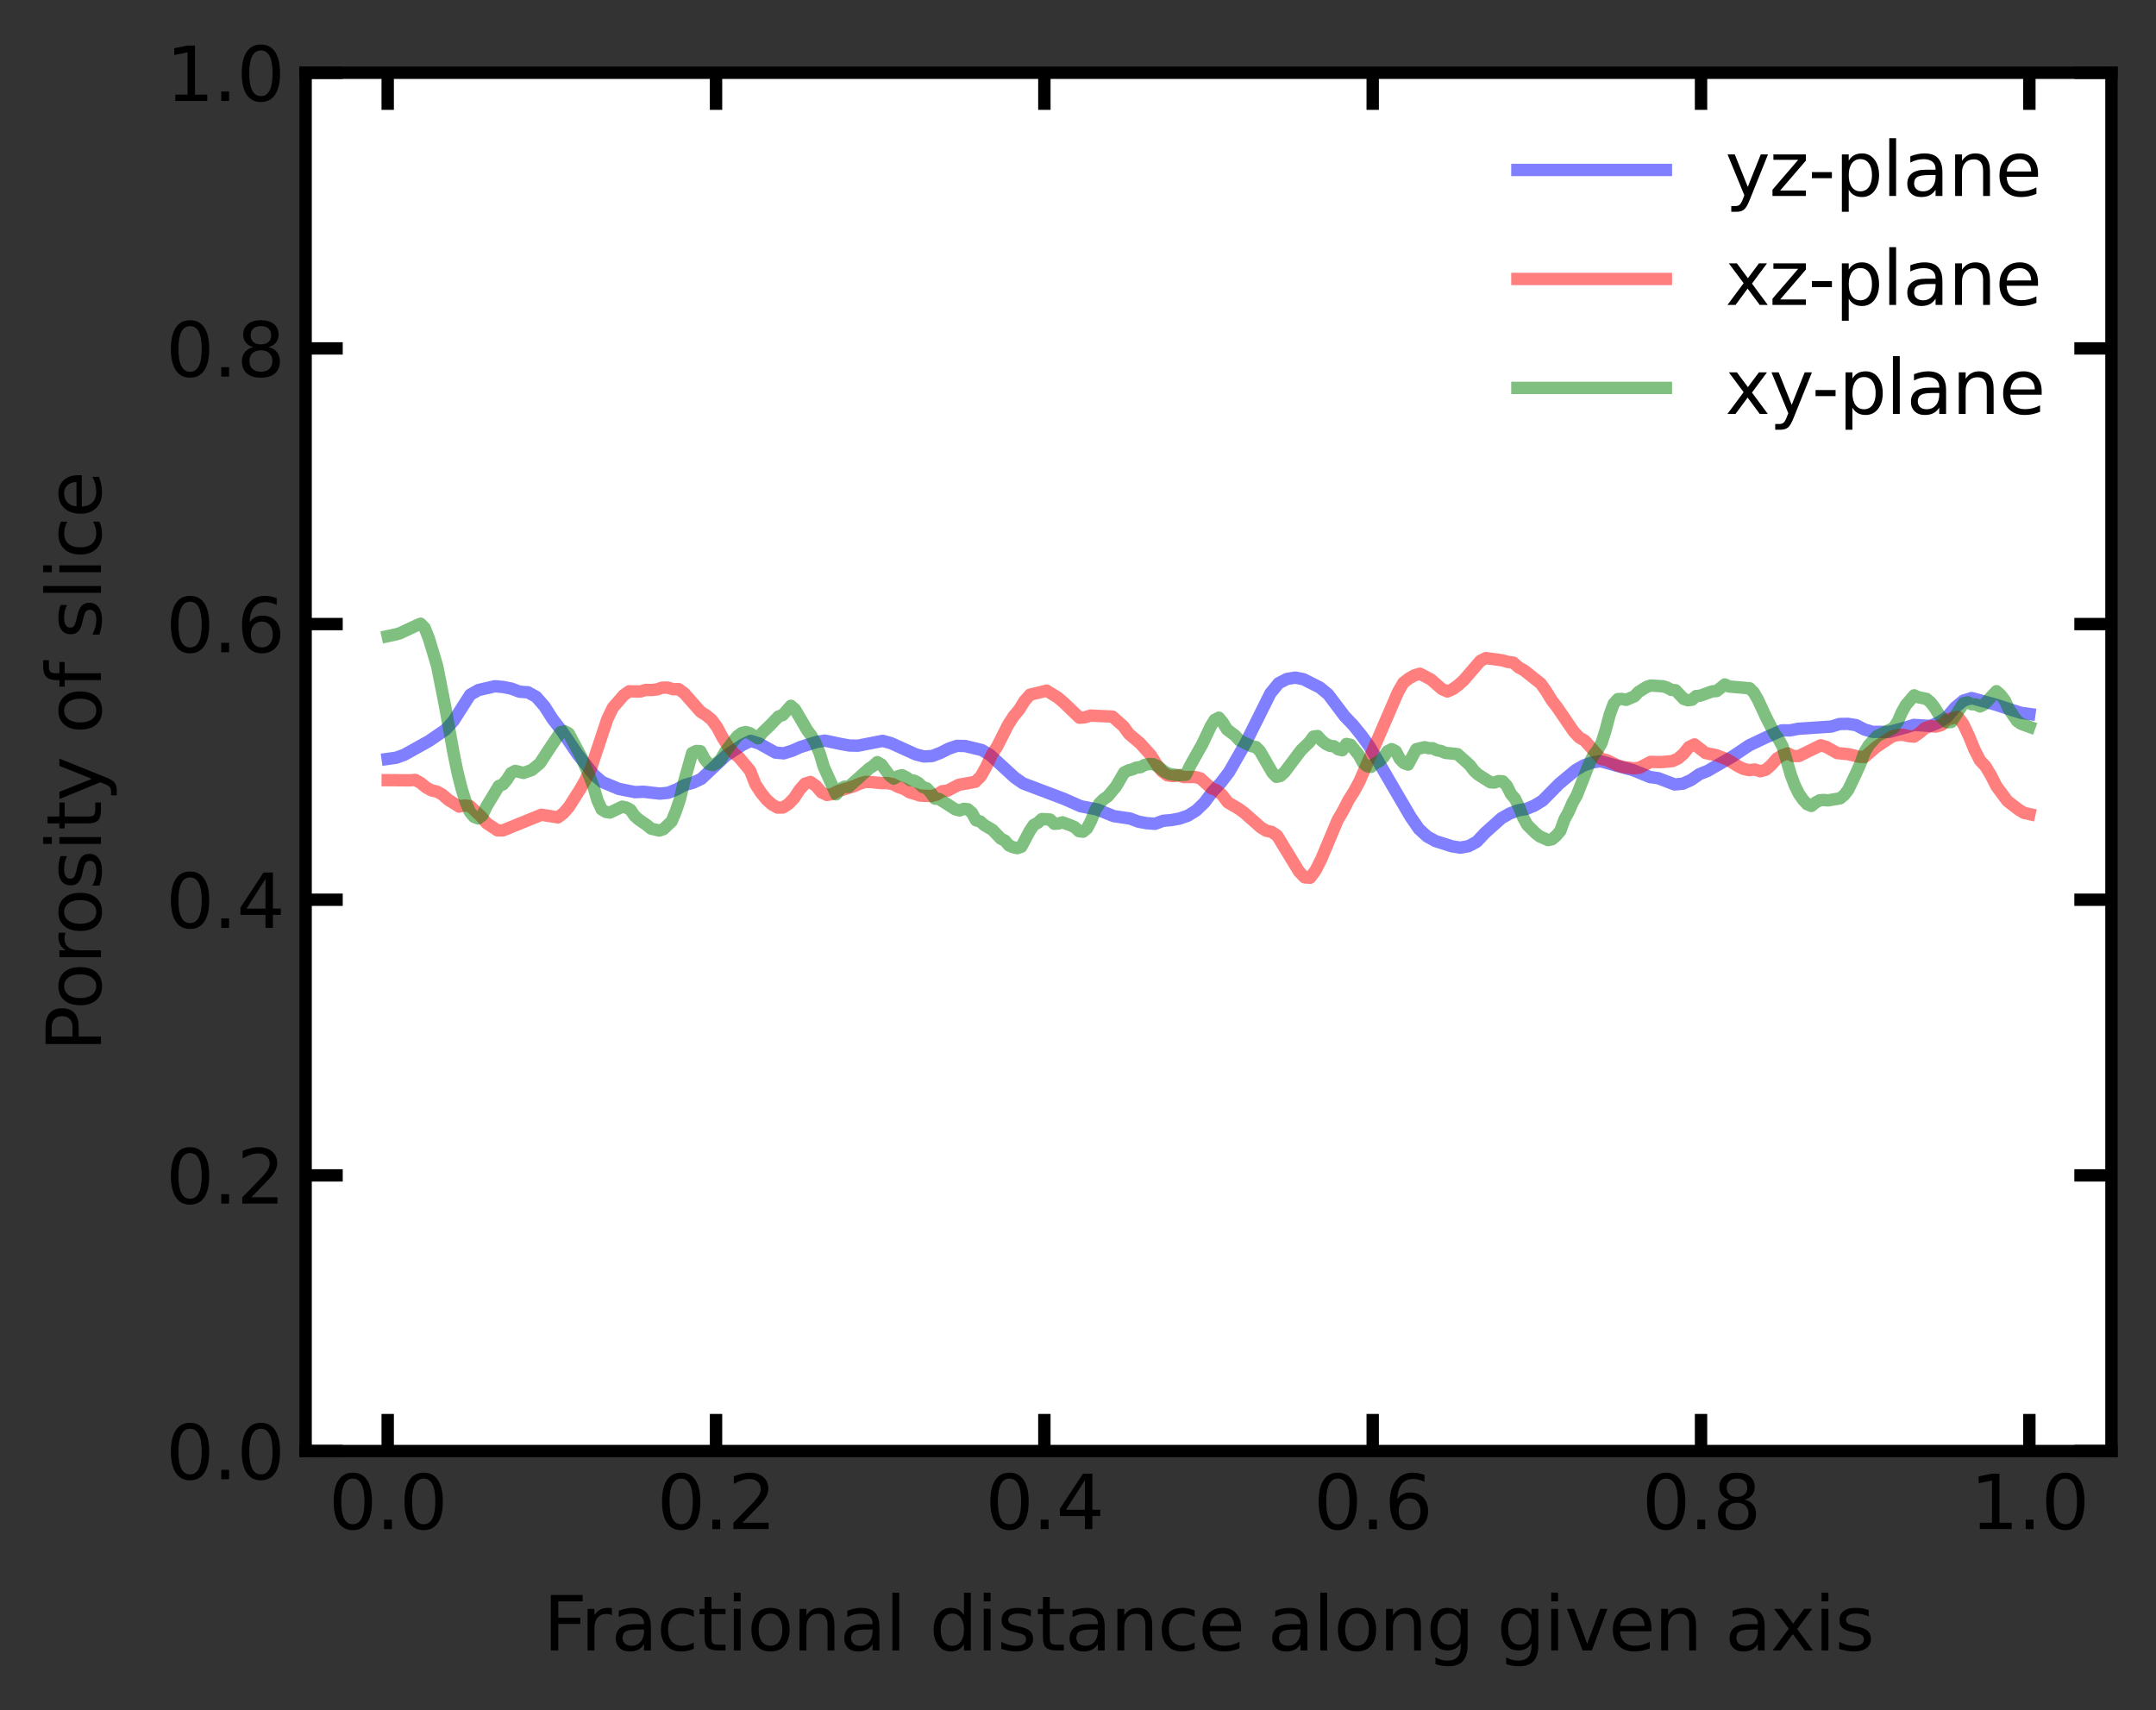 <?xml version="1.0" encoding="utf-8" standalone="no"?>
<!DOCTYPE svg PUBLIC "-//W3C//DTD SVG 1.1//EN"
  "http://www.w3.org/Graphics/SVG/1.1/DTD/svg11.dtd">
<svg xmlns:xlink="http://www.w3.org/1999/xlink" width="348.48pt" height="276.48pt" viewBox="0 0 348.48 276.48" xmlns="http://www.w3.org/2000/svg" version="1.1">
 <rect x="0" y="0" width="348.48" height="276.48" fill="#333333" stroke="none"/>
 <defs>
  <style type="text/css">*{stroke-linejoin: round; stroke-linecap: butt}</style>
 </defs>
 <g id="figure_1">
  <g id="patch_1">
   <path d="M 0 276.48 
L 348.48 276.48 
L 348.48 0 
L 0 0 
L 0 276.48 
z
" style="fill: none"/>
  </g>
  <g id="axes_1">
   <g id="patch_2">
    <path d="M 49.398 234.553 
L 341.28 234.553 
L 341.28 11.759 
L 49.398 11.759 
z
" style="fill: #ffffff"/>
   </g>
   <g id="matplotlib.axis_1">
    <g id="xtick_1">
     <g id="line2d_1">
      <defs>
       <path id="mf5b9805f0b" d="M 0 0 
L 0 -6 
" style="stroke: #000000; stroke-width: 2"/>
      </defs>
      <g>
       <use xlink:href="#mf5b9805f0b" x="62.665" y="234.553" style="fill: #ffffff; stroke: #000000; stroke-width: 2"/>
      </g>
     </g>
     <g id="line2d_2">
      <defs>
       <path id="mc2e2331749" d="M 0 0 
L 0 6 
" style="stroke: #000000; stroke-width: 2"/>
      </defs>
      <g>
       <use xlink:href="#mc2e2331749" x="62.665" y="11.759" style="fill: #ffffff; stroke: #000000; stroke-width: 2"/>
      </g>
     </g>
     <g id="text_1">
      <!-- 0.0 -->
      <g transform="translate(53.123 247.171)scale(0.12 -0.12)">
       <defs>
        <path id="DejaVuSans-30" d="M 2034 4250 
Q 1547 4250 1301 3770 
Q 1056 3291 1056 2328 
Q 1056 1369 1301 889 
Q 1547 409 2034 409 
Q 2525 409 2770 889 
Q 3016 1369 3016 2328 
Q 3016 3291 2770 3770 
Q 2525 4250 2034 4250 
z
M 2034 4750 
Q 2819 4750 3233 4129 
Q 3647 3509 3647 2328 
Q 3647 1150 3233 529 
Q 2819 -91 2034 -91 
Q 1250 -91 836 529 
Q 422 1150 422 2328 
Q 422 3509 836 4129 
Q 1250 4750 2034 4750 
z
" transform="scale(0.016)"/>
        <path id="DejaVuSans-2e" d="M 684 794 
L 1344 794 
L 1344 0 
L 684 0 
L 684 794 
z
" transform="scale(0.016)"/>
       </defs>
       <use xlink:href="#DejaVuSans-30"/>
       <use xlink:href="#DejaVuSans-2e" x="63.623"/>
       <use xlink:href="#DejaVuSans-30" x="95.41"/>
      </g>
     </g>
    </g>
    <g id="xtick_2">
     <g id="line2d_3">
      <g>
       <use xlink:href="#mf5b9805f0b" x="115.734" y="234.553" style="fill: #ffffff; stroke: #000000; stroke-width: 2"/>
      </g>
     </g>
     <g id="line2d_4">
      <g>
       <use xlink:href="#mc2e2331749" x="115.734" y="11.759" style="fill: #ffffff; stroke: #000000; stroke-width: 2"/>
      </g>
     </g>
     <g id="text_2">
      <!-- 0.2 -->
      <g transform="translate(106.193 247.171)scale(0.12 -0.12)">
       <defs>
        <path id="DejaVuSans-32" d="M 1228 531 
L 3431 531 
L 3431 0 
L 469 0 
L 469 531 
Q 828 903 1448 1529 
Q 2069 2156 2228 2338 
Q 2531 2678 2651 2914 
Q 2772 3150 2772 3378 
Q 2772 3750 2511 3984 
Q 2250 4219 1831 4219 
Q 1534 4219 1204 4116 
Q 875 4013 500 3803 
L 500 4441 
Q 881 4594 1212 4672 
Q 1544 4750 1819 4750 
Q 2544 4750 2975 4387 
Q 3406 4025 3406 3419 
Q 3406 3131 3298 2873 
Q 3191 2616 2906 2266 
Q 2828 2175 2409 1742 
Q 1991 1309 1228 531 
z
" transform="scale(0.016)"/>
       </defs>
       <use xlink:href="#DejaVuSans-30"/>
       <use xlink:href="#DejaVuSans-2e" x="63.623"/>
       <use xlink:href="#DejaVuSans-32" x="95.41"/>
      </g>
     </g>
    </g>
    <g id="xtick_3">
     <g id="line2d_5">
      <g>
       <use xlink:href="#mf5b9805f0b" x="168.804" y="234.553" style="fill: #ffffff; stroke: #000000; stroke-width: 2"/>
      </g>
     </g>
     <g id="line2d_6">
      <g>
       <use xlink:href="#mc2e2331749" x="168.804" y="11.759" style="fill: #ffffff; stroke: #000000; stroke-width: 2"/>
      </g>
     </g>
     <g id="text_3">
      <!-- 0.4 -->
      <g transform="translate(159.262 247.171)scale(0.12 -0.12)">
       <defs>
        <path id="DejaVuSans-34" d="M 2419 4116 
L 825 1625 
L 2419 1625 
L 2419 4116 
z
M 2253 4666 
L 3047 4666 
L 3047 1625 
L 3713 1625 
L 3713 1100 
L 3047 1100 
L 3047 0 
L 2419 0 
L 2419 1100 
L 313 1100 
L 313 1709 
L 2253 4666 
z
" transform="scale(0.016)"/>
       </defs>
       <use xlink:href="#DejaVuSans-30"/>
       <use xlink:href="#DejaVuSans-2e" x="63.623"/>
       <use xlink:href="#DejaVuSans-34" x="95.41"/>
      </g>
     </g>
    </g>
    <g id="xtick_4">
     <g id="line2d_7">
      <g>
       <use xlink:href="#mf5b9805f0b" x="221.874" y="234.553" style="fill: #ffffff; stroke: #000000; stroke-width: 2"/>
      </g>
     </g>
     <g id="line2d_8">
      <g>
       <use xlink:href="#mc2e2331749" x="221.874" y="11.759" style="fill: #ffffff; stroke: #000000; stroke-width: 2"/>
      </g>
     </g>
     <g id="text_4">
      <!-- 0.6 -->
      <g transform="translate(212.332 247.171)scale(0.12 -0.12)">
       <defs>
        <path id="DejaVuSans-36" d="M 2113 2584 
Q 1688 2584 1439 2293 
Q 1191 2003 1191 1497 
Q 1191 994 1439 701 
Q 1688 409 2113 409 
Q 2538 409 2786 701 
Q 3034 994 3034 1497 
Q 3034 2003 2786 2293 
Q 2538 2584 2113 2584 
z
M 3366 4563 
L 3366 3988 
Q 3128 4100 2886 4159 
Q 2644 4219 2406 4219 
Q 1781 4219 1451 3797 
Q 1122 3375 1075 2522 
Q 1259 2794 1537 2939 
Q 1816 3084 2150 3084 
Q 2853 3084 3261 2657 
Q 3669 2231 3669 1497 
Q 3669 778 3244 343 
Q 2819 -91 2113 -91 
Q 1303 -91 875 529 
Q 447 1150 447 2328 
Q 447 3434 972 4092 
Q 1497 4750 2381 4750 
Q 2619 4750 2861 4703 
Q 3103 4656 3366 4563 
z
" transform="scale(0.016)"/>
       </defs>
       <use xlink:href="#DejaVuSans-30"/>
       <use xlink:href="#DejaVuSans-2e" x="63.623"/>
       <use xlink:href="#DejaVuSans-36" x="95.41"/>
      </g>
     </g>
    </g>
    <g id="xtick_5">
     <g id="line2d_9">
      <g>
       <use xlink:href="#mf5b9805f0b" x="274.943" y="234.553" style="fill: #ffffff; stroke: #000000; stroke-width: 2"/>
      </g>
     </g>
     <g id="line2d_10">
      <g>
       <use xlink:href="#mc2e2331749" x="274.943" y="11.759" style="fill: #ffffff; stroke: #000000; stroke-width: 2"/>
      </g>
     </g>
     <g id="text_5">
      <!-- 0.8 -->
      <g transform="translate(265.401 247.171)scale(0.12 -0.12)">
       <defs>
        <path id="DejaVuSans-38" d="M 2034 2216 
Q 1584 2216 1326 1975 
Q 1069 1734 1069 1313 
Q 1069 891 1326 650 
Q 1584 409 2034 409 
Q 2484 409 2743 651 
Q 3003 894 3003 1313 
Q 3003 1734 2745 1975 
Q 2488 2216 2034 2216 
z
M 1403 2484 
Q 997 2584 770 2862 
Q 544 3141 544 3541 
Q 544 4100 942 4425 
Q 1341 4750 2034 4750 
Q 2731 4750 3128 4425 
Q 3525 4100 3525 3541 
Q 3525 3141 3298 2862 
Q 3072 2584 2669 2484 
Q 3125 2378 3379 2068 
Q 3634 1759 3634 1313 
Q 3634 634 3220 271 
Q 2806 -91 2034 -91 
Q 1263 -91 848 271 
Q 434 634 434 1313 
Q 434 1759 690 2068 
Q 947 2378 1403 2484 
z
M 1172 3481 
Q 1172 3119 1398 2916 
Q 1625 2713 2034 2713 
Q 2441 2713 2670 2916 
Q 2900 3119 2900 3481 
Q 2900 3844 2670 4047 
Q 2441 4250 2034 4250 
Q 1625 4250 1398 4047 
Q 1172 3844 1172 3481 
z
" transform="scale(0.016)"/>
       </defs>
       <use xlink:href="#DejaVuSans-30"/>
       <use xlink:href="#DejaVuSans-2e" x="63.623"/>
       <use xlink:href="#DejaVuSans-38" x="95.41"/>
      </g>
     </g>
    </g>
    <g id="xtick_6">
     <g id="line2d_11">
      <g>
       <use xlink:href="#mf5b9805f0b" x="328.013" y="234.553" style="fill: #ffffff; stroke: #000000; stroke-width: 2"/>
      </g>
     </g>
     <g id="line2d_12">
      <g>
       <use xlink:href="#mc2e2331749" x="328.013" y="11.759" style="fill: #ffffff; stroke: #000000; stroke-width: 2"/>
      </g>
     </g>
     <g id="text_6">
      <!-- 1.0 -->
      <g transform="translate(318.471 247.171)scale(0.12 -0.12)">
       <defs>
        <path id="DejaVuSans-31" d="M 794 531 
L 1825 531 
L 1825 4091 
L 703 3866 
L 703 4441 
L 1819 4666 
L 2450 4666 
L 2450 531 
L 3481 531 
L 3481 0 
L 794 0 
L 794 531 
z
" transform="scale(0.016)"/>
       </defs>
       <use xlink:href="#DejaVuSans-31"/>
       <use xlink:href="#DejaVuSans-2e" x="63.623"/>
       <use xlink:href="#DejaVuSans-30" x="95.41"/>
      </g>
     </g>
    </g>
    <g id="text_7">
     <!-- Fractional distance along given axis -->
     <g transform="translate(87.823 266.784)scale(0.12 -0.12)">
      <defs>
       <path id="DejaVuSans-46" d="M 628 4666 
L 3309 4666 
L 3309 4134 
L 1259 4134 
L 1259 2759 
L 3109 2759 
L 3109 2228 
L 1259 2228 
L 1259 0 
L 628 0 
L 628 4666 
z
" transform="scale(0.016)"/>
       <path id="DejaVuSans-72" d="M 2631 2963 
Q 2534 3019 2420 3045 
Q 2306 3072 2169 3072 
Q 1681 3072 1420 2755 
Q 1159 2438 1159 1844 
L 1159 0 
L 581 0 
L 581 3500 
L 1159 3500 
L 1159 2956 
Q 1341 3275 1631 3429 
Q 1922 3584 2338 3584 
Q 2397 3584 2469 3576 
Q 2541 3569 2628 3553 
L 2631 2963 
z
" transform="scale(0.016)"/>
       <path id="DejaVuSans-61" d="M 2194 1759 
Q 1497 1759 1228 1600 
Q 959 1441 959 1056 
Q 959 750 1161 570 
Q 1363 391 1709 391 
Q 2188 391 2477 730 
Q 2766 1069 2766 1631 
L 2766 1759 
L 2194 1759 
z
M 3341 1997 
L 3341 0 
L 2766 0 
L 2766 531 
Q 2569 213 2275 61 
Q 1981 -91 1556 -91 
Q 1019 -91 701 211 
Q 384 513 384 1019 
Q 384 1609 779 1909 
Q 1175 2209 1959 2209 
L 2766 2209 
L 2766 2266 
Q 2766 2663 2505 2880 
Q 2244 3097 1772 3097 
Q 1472 3097 1187 3025 
Q 903 2953 641 2809 
L 641 3341 
Q 956 3463 1253 3523 
Q 1550 3584 1831 3584 
Q 2591 3584 2966 3190 
Q 3341 2797 3341 1997 
z
" transform="scale(0.016)"/>
       <path id="DejaVuSans-63" d="M 3122 3366 
L 3122 2828 
Q 2878 2963 2633 3030 
Q 2388 3097 2138 3097 
Q 1578 3097 1268 2742 
Q 959 2388 959 1747 
Q 959 1106 1268 751 
Q 1578 397 2138 397 
Q 2388 397 2633 464 
Q 2878 531 3122 666 
L 3122 134 
Q 2881 22 2623 -34 
Q 2366 -91 2075 -91 
Q 1284 -91 818 406 
Q 353 903 353 1747 
Q 353 2603 823 3093 
Q 1294 3584 2113 3584 
Q 2378 3584 2631 3529 
Q 2884 3475 3122 3366 
z
" transform="scale(0.016)"/>
       <path id="DejaVuSans-74" d="M 1172 4494 
L 1172 3500 
L 2356 3500 
L 2356 3053 
L 1172 3053 
L 1172 1153 
Q 1172 725 1289 603 
Q 1406 481 1766 481 
L 2356 481 
L 2356 0 
L 1766 0 
Q 1100 0 847 248 
Q 594 497 594 1153 
L 594 3053 
L 172 3053 
L 172 3500 
L 594 3500 
L 594 4494 
L 1172 4494 
z
" transform="scale(0.016)"/>
       <path id="DejaVuSans-69" d="M 603 3500 
L 1178 3500 
L 1178 0 
L 603 0 
L 603 3500 
z
M 603 4863 
L 1178 4863 
L 1178 4134 
L 603 4134 
L 603 4863 
z
" transform="scale(0.016)"/>
       <path id="DejaVuSans-6f" d="M 1959 3097 
Q 1497 3097 1228 2736 
Q 959 2375 959 1747 
Q 959 1119 1226 758 
Q 1494 397 1959 397 
Q 2419 397 2687 759 
Q 2956 1122 2956 1747 
Q 2956 2369 2687 2733 
Q 2419 3097 1959 3097 
z
M 1959 3584 
Q 2709 3584 3137 3096 
Q 3566 2609 3566 1747 
Q 3566 888 3137 398 
Q 2709 -91 1959 -91 
Q 1206 -91 779 398 
Q 353 888 353 1747 
Q 353 2609 779 3096 
Q 1206 3584 1959 3584 
z
" transform="scale(0.016)"/>
       <path id="DejaVuSans-6e" d="M 3513 2113 
L 3513 0 
L 2938 0 
L 2938 2094 
Q 2938 2591 2744 2837 
Q 2550 3084 2163 3084 
Q 1697 3084 1428 2787 
Q 1159 2491 1159 1978 
L 1159 0 
L 581 0 
L 581 3500 
L 1159 3500 
L 1159 2956 
Q 1366 3272 1645 3428 
Q 1925 3584 2291 3584 
Q 2894 3584 3203 3211 
Q 3513 2838 3513 2113 
z
" transform="scale(0.016)"/>
       <path id="DejaVuSans-6c" d="M 603 4863 
L 1178 4863 
L 1178 0 
L 603 0 
L 603 4863 
z
" transform="scale(0.016)"/>
       <path id="DejaVuSans-20" transform="scale(0.016)"/>
       <path id="DejaVuSans-64" d="M 2906 2969 
L 2906 4863 
L 3481 4863 
L 3481 0 
L 2906 0 
L 2906 525 
Q 2725 213 2448 61 
Q 2172 -91 1784 -91 
Q 1150 -91 751 415 
Q 353 922 353 1747 
Q 353 2572 751 3078 
Q 1150 3584 1784 3584 
Q 2172 3584 2448 3432 
Q 2725 3281 2906 2969 
z
M 947 1747 
Q 947 1113 1208 752 
Q 1469 391 1925 391 
Q 2381 391 2643 752 
Q 2906 1113 2906 1747 
Q 2906 2381 2643 2742 
Q 2381 3103 1925 3103 
Q 1469 3103 1208 2742 
Q 947 2381 947 1747 
z
" transform="scale(0.016)"/>
       <path id="DejaVuSans-73" d="M 2834 3397 
L 2834 2853 
Q 2591 2978 2328 3040 
Q 2066 3103 1784 3103 
Q 1356 3103 1142 2972 
Q 928 2841 928 2578 
Q 928 2378 1081 2264 
Q 1234 2150 1697 2047 
L 1894 2003 
Q 2506 1872 2764 1633 
Q 3022 1394 3022 966 
Q 3022 478 2636 193 
Q 2250 -91 1575 -91 
Q 1294 -91 989 -36 
Q 684 19 347 128 
L 347 722 
Q 666 556 975 473 
Q 1284 391 1588 391 
Q 1994 391 2212 530 
Q 2431 669 2431 922 
Q 2431 1156 2273 1281 
Q 2116 1406 1581 1522 
L 1381 1569 
Q 847 1681 609 1914 
Q 372 2147 372 2553 
Q 372 3047 722 3315 
Q 1072 3584 1716 3584 
Q 2034 3584 2315 3537 
Q 2597 3491 2834 3397 
z
" transform="scale(0.016)"/>
       <path id="DejaVuSans-65" d="M 3597 1894 
L 3597 1613 
L 953 1613 
Q 991 1019 1311 708 
Q 1631 397 2203 397 
Q 2534 397 2845 478 
Q 3156 559 3463 722 
L 3463 178 
Q 3153 47 2828 -22 
Q 2503 -91 2169 -91 
Q 1331 -91 842 396 
Q 353 884 353 1716 
Q 353 2575 817 3079 
Q 1281 3584 2069 3584 
Q 2775 3584 3186 3129 
Q 3597 2675 3597 1894 
z
M 3022 2063 
Q 3016 2534 2758 2815 
Q 2500 3097 2075 3097 
Q 1594 3097 1305 2825 
Q 1016 2553 972 2059 
L 3022 2063 
z
" transform="scale(0.016)"/>
       <path id="DejaVuSans-67" d="M 2906 1791 
Q 2906 2416 2648 2759 
Q 2391 3103 1925 3103 
Q 1463 3103 1205 2759 
Q 947 2416 947 1791 
Q 947 1169 1205 825 
Q 1463 481 1925 481 
Q 2391 481 2648 825 
Q 2906 1169 2906 1791 
z
M 3481 434 
Q 3481 -459 3084 -895 
Q 2688 -1331 1869 -1331 
Q 1566 -1331 1297 -1286 
Q 1028 -1241 775 -1147 
L 775 -588 
Q 1028 -725 1275 -790 
Q 1522 -856 1778 -856 
Q 2344 -856 2625 -561 
Q 2906 -266 2906 331 
L 2906 616 
Q 2728 306 2450 153 
Q 2172 0 1784 0 
Q 1141 0 747 490 
Q 353 981 353 1791 
Q 353 2603 747 3093 
Q 1141 3584 1784 3584 
Q 2172 3584 2450 3431 
Q 2728 3278 2906 2969 
L 2906 3500 
L 3481 3500 
L 3481 434 
z
" transform="scale(0.016)"/>
       <path id="DejaVuSans-76" d="M 191 3500 
L 800 3500 
L 1894 563 
L 2988 3500 
L 3597 3500 
L 2284 0 
L 1503 0 
L 191 3500 
z
" transform="scale(0.016)"/>
       <path id="DejaVuSans-78" d="M 3513 3500 
L 2247 1797 
L 3578 0 
L 2900 0 
L 1881 1375 
L 863 0 
L 184 0 
L 1544 1831 
L 300 3500 
L 978 3500 
L 1906 2253 
L 2834 3500 
L 3513 3500 
z
" transform="scale(0.016)"/>
      </defs>
      <use xlink:href="#DejaVuSans-46"/>
      <use xlink:href="#DejaVuSans-72" x="50.27"/>
      <use xlink:href="#DejaVuSans-61" x="91.383"/>
      <use xlink:href="#DejaVuSans-63" x="152.662"/>
      <use xlink:href="#DejaVuSans-74" x="207.643"/>
      <use xlink:href="#DejaVuSans-69" x="246.852"/>
      <use xlink:href="#DejaVuSans-6f" x="274.635"/>
      <use xlink:href="#DejaVuSans-6e" x="335.816"/>
      <use xlink:href="#DejaVuSans-61" x="399.195"/>
      <use xlink:href="#DejaVuSans-6c" x="460.475"/>
      <use xlink:href="#DejaVuSans-20" x="488.258"/>
      <use xlink:href="#DejaVuSans-64" x="520.045"/>
      <use xlink:href="#DejaVuSans-69" x="583.521"/>
      <use xlink:href="#DejaVuSans-73" x="611.305"/>
      <use xlink:href="#DejaVuSans-74" x="663.404"/>
      <use xlink:href="#DejaVuSans-61" x="702.613"/>
      <use xlink:href="#DejaVuSans-6e" x="763.893"/>
      <use xlink:href="#DejaVuSans-63" x="827.271"/>
      <use xlink:href="#DejaVuSans-65" x="882.252"/>
      <use xlink:href="#DejaVuSans-20" x="943.775"/>
      <use xlink:href="#DejaVuSans-61" x="975.562"/>
      <use xlink:href="#DejaVuSans-6c" x="1036.842"/>
      <use xlink:href="#DejaVuSans-6f" x="1064.625"/>
      <use xlink:href="#DejaVuSans-6e" x="1125.807"/>
      <use xlink:href="#DejaVuSans-67" x="1189.186"/>
      <use xlink:href="#DejaVuSans-20" x="1252.662"/>
      <use xlink:href="#DejaVuSans-67" x="1284.449"/>
      <use xlink:href="#DejaVuSans-69" x="1347.926"/>
      <use xlink:href="#DejaVuSans-76" x="1375.709"/>
      <use xlink:href="#DejaVuSans-65" x="1434.889"/>
      <use xlink:href="#DejaVuSans-6e" x="1496.412"/>
      <use xlink:href="#DejaVuSans-20" x="1559.791"/>
      <use xlink:href="#DejaVuSans-61" x="1591.578"/>
      <use xlink:href="#DejaVuSans-78" x="1652.857"/>
      <use xlink:href="#DejaVuSans-69" x="1712.037"/>
      <use xlink:href="#DejaVuSans-73" x="1739.82"/>
     </g>
    </g>
   </g>
   <g id="matplotlib.axis_2">
    <g id="ytick_1">
     <g id="line2d_13">
      <defs>
       <path id="m44718cf7c7" d="M 0 0 
L 6 0 
" style="stroke: #000000; stroke-width: 2"/>
      </defs>
      <g>
       <use xlink:href="#m44718cf7c7" x="49.398" y="234.553" style="fill: #ffffff; stroke: #000000; stroke-width: 2"/>
      </g>
     </g>
     <g id="line2d_14">
      <defs>
       <path id="m7ec59597c1" d="M 0 0 
L -6 0 
" style="stroke: #000000; stroke-width: 2"/>
      </defs>
      <g>
       <use xlink:href="#m7ec59597c1" x="341.28" y="234.553" style="fill: #ffffff; stroke: #000000; stroke-width: 2"/>
      </g>
     </g>
     <g id="text_8">
      <!-- 0.0 -->
      <g transform="translate(26.814 239.112)scale(0.12 -0.12)">
       <use xlink:href="#DejaVuSans-30"/>
       <use xlink:href="#DejaVuSans-2e" x="63.623"/>
       <use xlink:href="#DejaVuSans-30" x="95.41"/>
      </g>
     </g>
    </g>
    <g id="ytick_2">
     <g id="line2d_15">
      <g>
       <use xlink:href="#m44718cf7c7" x="49.398" y="189.994" style="fill: #ffffff; stroke: #000000; stroke-width: 2"/>
      </g>
     </g>
     <g id="line2d_16">
      <g>
       <use xlink:href="#m7ec59597c1" x="341.28" y="189.994" style="fill: #ffffff; stroke: #000000; stroke-width: 2"/>
      </g>
     </g>
     <g id="text_9">
      <!-- 0.2 -->
      <g transform="translate(26.814 194.553)scale(0.12 -0.12)">
       <use xlink:href="#DejaVuSans-30"/>
       <use xlink:href="#DejaVuSans-2e" x="63.623"/>
       <use xlink:href="#DejaVuSans-32" x="95.41"/>
      </g>
     </g>
    </g>
    <g id="ytick_3">
     <g id="line2d_17">
      <g>
       <use xlink:href="#m44718cf7c7" x="49.398" y="145.435" style="fill: #ffffff; stroke: #000000; stroke-width: 2"/>
      </g>
     </g>
     <g id="line2d_18">
      <g>
       <use xlink:href="#m7ec59597c1" x="341.28" y="145.435" style="fill: #ffffff; stroke: #000000; stroke-width: 2"/>
      </g>
     </g>
     <g id="text_10">
      <!-- 0.4 -->
      <g transform="translate(26.814 149.994)scale(0.12 -0.12)">
       <use xlink:href="#DejaVuSans-30"/>
       <use xlink:href="#DejaVuSans-2e" x="63.623"/>
       <use xlink:href="#DejaVuSans-34" x="95.41"/>
      </g>
     </g>
    </g>
    <g id="ytick_4">
     <g id="line2d_19">
      <g>
       <use xlink:href="#m44718cf7c7" x="49.398" y="100.876" style="fill: #ffffff; stroke: #000000; stroke-width: 2"/>
      </g>
     </g>
     <g id="line2d_20">
      <g>
       <use xlink:href="#m7ec59597c1" x="341.28" y="100.876" style="fill: #ffffff; stroke: #000000; stroke-width: 2"/>
      </g>
     </g>
     <g id="text_11">
      <!-- 0.6 -->
      <g transform="translate(26.814 105.436)scale(0.12 -0.12)">
       <use xlink:href="#DejaVuSans-30"/>
       <use xlink:href="#DejaVuSans-2e" x="63.623"/>
       <use xlink:href="#DejaVuSans-36" x="95.41"/>
      </g>
     </g>
    </g>
    <g id="ytick_5">
     <g id="line2d_21">
      <g>
       <use xlink:href="#m44718cf7c7" x="49.398" y="56.318" style="fill: #ffffff; stroke: #000000; stroke-width: 2"/>
      </g>
     </g>
     <g id="line2d_22">
      <g>
       <use xlink:href="#m7ec59597c1" x="341.28" y="56.318" style="fill: #ffffff; stroke: #000000; stroke-width: 2"/>
      </g>
     </g>
     <g id="text_12">
      <!-- 0.8 -->
      <g transform="translate(26.814 60.877)scale(0.12 -0.12)">
       <use xlink:href="#DejaVuSans-30"/>
       <use xlink:href="#DejaVuSans-2e" x="63.623"/>
       <use xlink:href="#DejaVuSans-38" x="95.41"/>
      </g>
     </g>
    </g>
    <g id="ytick_6">
     <g id="line2d_23">
      <g>
       <use xlink:href="#m44718cf7c7" x="49.398" y="11.759" style="fill: #ffffff; stroke: #000000; stroke-width: 2"/>
      </g>
     </g>
     <g id="line2d_24">
      <g>
       <use xlink:href="#m7ec59597c1" x="341.28" y="11.759" style="fill: #ffffff; stroke: #000000; stroke-width: 2"/>
      </g>
     </g>
     <g id="text_13">
      <!-- 1.0 -->
      <g transform="translate(26.814 16.318)scale(0.12 -0.12)">
       <use xlink:href="#DejaVuSans-31"/>
       <use xlink:href="#DejaVuSans-2e" x="63.623"/>
       <use xlink:href="#DejaVuSans-30" x="95.41"/>
      </g>
     </g>
    </g>
    <g id="text_14">
     <!-- Porosity of slice -->
     <g transform="translate(16.318 169.974)rotate(-90)scale(0.12 -0.12)">
      <defs>
       <path id="DejaVuSans-50" d="M 1259 4147 
L 1259 2394 
L 2053 2394 
Q 2494 2394 2734 2622 
Q 2975 2850 2975 3272 
Q 2975 3691 2734 3919 
Q 2494 4147 2053 4147 
L 1259 4147 
z
M 628 4666 
L 2053 4666 
Q 2838 4666 3239 4311 
Q 3641 3956 3641 3272 
Q 3641 2581 3239 2228 
Q 2838 1875 2053 1875 
L 1259 1875 
L 1259 0 
L 628 0 
L 628 4666 
z
" transform="scale(0.016)"/>
       <path id="DejaVuSans-79" d="M 2059 -325 
Q 1816 -950 1584 -1140 
Q 1353 -1331 966 -1331 
L 506 -1331 
L 506 -850 
L 844 -850 
Q 1081 -850 1212 -737 
Q 1344 -625 1503 -206 
L 1606 56 
L 191 3500 
L 800 3500 
L 1894 763 
L 2988 3500 
L 3597 3500 
L 2059 -325 
z
" transform="scale(0.016)"/>
       <path id="DejaVuSans-66" d="M 2375 4863 
L 2375 4384 
L 1825 4384 
Q 1516 4384 1395 4259 
Q 1275 4134 1275 3809 
L 1275 3500 
L 2222 3500 
L 2222 3053 
L 1275 3053 
L 1275 0 
L 697 0 
L 697 3053 
L 147 3053 
L 147 3500 
L 697 3500 
L 697 3744 
Q 697 4328 969 4595 
Q 1241 4863 1831 4863 
L 2375 4863 
z
" transform="scale(0.016)"/>
      </defs>
      <use xlink:href="#DejaVuSans-50"/>
      <use xlink:href="#DejaVuSans-6f" x="56.678"/>
      <use xlink:href="#DejaVuSans-72" x="117.859"/>
      <use xlink:href="#DejaVuSans-6f" x="156.723"/>
      <use xlink:href="#DejaVuSans-73" x="217.904"/>
      <use xlink:href="#DejaVuSans-69" x="270.004"/>
      <use xlink:href="#DejaVuSans-74" x="297.787"/>
      <use xlink:href="#DejaVuSans-79" x="336.996"/>
      <use xlink:href="#DejaVuSans-20" x="396.176"/>
      <use xlink:href="#DejaVuSans-6f" x="427.963"/>
      <use xlink:href="#DejaVuSans-66" x="489.145"/>
      <use xlink:href="#DejaVuSans-20" x="524.35"/>
      <use xlink:href="#DejaVuSans-73" x="556.137"/>
      <use xlink:href="#DejaVuSans-6c" x="608.236"/>
      <use xlink:href="#DejaVuSans-69" x="636.02"/>
      <use xlink:href="#DejaVuSans-63" x="663.803"/>
      <use xlink:href="#DejaVuSans-65" x="718.783"/>
     </g>
    </g>
   </g>
   <g id="line2d_25">
    <path d="M 62.665 122.675 
L 63.998 122.491 
L 65.332 122.016 
L 69.332 119.786 
L 71.999 117.959 
L 73.332 116.478 
L 75.999 112.304 
L 77.332 111.541 
L 79.999 110.926 
L 81.333 111.049 
L 82.666 111.314 
L 83.999 111.817 
L 85.333 111.907 
L 86.666 112.638 
L 88 114.166 
L 89.333 116.258 
L 90.666 117.963 
L 93.333 121.893 
L 96 125.25 
L 97.333 126.401 
L 100 127.517 
L 102.667 128.048 
L 104 127.981 
L 106.667 128.284 
L 108.001 128.15 
L 109.334 127.617 
L 110.667 126.895 
L 112.001 126.531 
L 113.334 125.915 
L 117.335 122.153 
L 120.001 120.41 
L 121.335 119.754 
L 122.668 120.168 
L 125.335 121.652 
L 126.668 121.773 
L 128.002 121.366 
L 129.335 120.772 
L 132.002 119.931 
L 133.335 119.719 
L 136.002 120.282 
L 137.336 120.514 
L 138.669 120.538 
L 142.669 119.756 
L 144.003 120.122 
L 148.003 121.938 
L 149.336 122.283 
L 150.67 122.211 
L 152.003 121.696 
L 153.336 121.021 
L 154.67 120.566 
L 156.003 120.59 
L 158.67 121.234 
L 160.004 122.01 
L 164.004 125.684 
L 165.337 126.624 
L 172.004 129.145 
L 174.671 130.326 
L 177.338 130.842 
L 180.005 131.921 
L 182.671 132.316 
L 184.005 132.821 
L 185.338 133.061 
L 186.672 133.168 
L 188.005 132.676 
L 189.338 132.56 
L 190.672 132.313 
L 192.005 131.848 
L 193.339 131.02 
L 194.672 129.73 
L 196.005 127.953 
L 197.339 126.516 
L 198.672 124.767 
L 201.339 120.107 
L 205.339 112.072 
L 206.673 110.442 
L 208.006 109.751 
L 209.34 109.534 
L 210.673 109.79 
L 213.34 111.136 
L 214.673 112.239 
L 217.34 115.774 
L 218.673 117.163 
L 220.007 118.802 
L 221.34 120.636 
L 225.34 127.504 
L 228.007 132.06 
L 229.341 133.993 
L 230.674 135.214 
L 232.007 135.952 
L 234.674 136.8 
L 236.008 137.017 
L 237.341 136.789 
L 238.674 136.078 
L 240.008 134.659 
L 242.675 132.266 
L 244.008 131.505 
L 245.341 131.002 
L 246.675 130.772 
L 248.008 130.22 
L 249.342 129.4 
L 252.008 126.7 
L 254.675 124.48 
L 256.009 123.718 
L 257.342 123.254 
L 258.676 123.043 
L 264.009 124.507 
L 266.676 125.607 
L 268.009 125.785 
L 270.676 126.804 
L 272.01 126.681 
L 273.343 126.073 
L 274.676 125.144 
L 276.01 124.611 
L 278.677 123.07 
L 280.01 122.305 
L 282.677 120.512 
L 285.344 119.236 
L 288.01 118.063 
L 289.344 118.063 
L 290.677 117.803 
L 296.011 117.447 
L 297.344 117.029 
L 298.678 117.009 
L 300.011 117.216 
L 301.344 117.916 
L 302.678 118.299 
L 305.345 118.312 
L 308.012 117.599 
L 309.345 117.179 
L 312.012 117.341 
L 313.345 116.786 
L 314.679 115.928 
L 316.012 114.363 
L 317.345 113.254 
L 318.679 112.835 
L 322.679 113.938 
L 325.346 114.818 
L 326.679 115.226 
L 328.013 115.412 
L 328.013 115.412 
" clip-path="url(#p326ae65804)" style="fill: none; stroke: #0000ff; stroke-opacity: 0.5; stroke-width: 2; stroke-linecap: square"/>
   </g>
   <g id="line2d_26">
    <path d="M 62.665 126.111 
L 66.215 126.138 
L 67.102 126.066 
L 67.99 126.559 
L 68.877 127.289 
L 69.764 127.768 
L 70.652 127.965 
L 71.539 128.472 
L 72.427 129.263 
L 74.202 130.383 
L 75.089 130.199 
L 75.977 130.31 
L 77.752 131.97 
L 78.639 133.045 
L 80.414 134.234 
L 81.301 134.226 
L 87.514 131.7 
L 90.176 132.129 
L 91.063 131.452 
L 91.951 130.438 
L 93.726 127.653 
L 94.613 126.102 
L 95.501 124.261 
L 98.163 116.241 
L 99.05 114.4 
L 100.825 112.356 
L 101.713 111.743 
L 103.488 111.788 
L 104.375 111.518 
L 105.263 111.54 
L 106.15 111.451 
L 107.037 111.156 
L 107.925 111.15 
L 108.812 111.409 
L 109.7 111.398 
L 110.587 112.055 
L 113.25 115.066 
L 114.137 115.62 
L 115.024 116.344 
L 115.912 117.561 
L 116.799 119.232 
L 117.687 120.644 
L 118.574 121.699 
L 119.462 122.451 
L 121.237 124.576 
L 122.124 126.812 
L 123.012 128.157 
L 123.899 129.255 
L 124.786 130.043 
L 125.674 130.544 
L 126.561 130.527 
L 127.449 129.954 
L 128.336 129.029 
L 129.224 127.69 
L 130.111 126.673 
L 130.999 126.406 
L 131.886 127.038 
L 132.773 128.074 
L 133.661 128.5 
L 134.548 128.35 
L 135.436 127.885 
L 138.098 127.06 
L 138.986 126.656 
L 139.873 126.395 
L 140.761 126.414 
L 142.535 126.59 
L 143.423 126.587 
L 144.31 126.751 
L 145.198 127.208 
L 146.085 127.509 
L 146.973 128.054 
L 148.748 128.611 
L 150.522 128.681 
L 151.41 128.436 
L 152.297 127.898 
L 153.185 127.79 
L 154.96 126.863 
L 157.622 126.381 
L 158.51 125.517 
L 159.397 123.944 
L 160.284 122.033 
L 161.172 120.666 
L 162.947 117.149 
L 163.834 115.779 
L 164.722 114.717 
L 165.609 113.297 
L 166.497 112.289 
L 168.272 111.863 
L 169.159 111.637 
L 170.934 112.729 
L 171.821 113.47 
L 174.484 116.021 
L 175.371 115.943 
L 176.259 115.67 
L 179.808 115.834 
L 181.583 117.405 
L 182.471 118.628 
L 184.246 120.12 
L 186.021 122.084 
L 186.908 123.498 
L 187.795 124.665 
L 188.683 125.328 
L 189.57 125.445 
L 190.458 125.334 
L 191.345 125.612 
L 193.12 125.593 
L 194.008 125.81 
L 195.782 127.408 
L 196.67 127.762 
L 197.557 128.522 
L 198.445 129.689 
L 200.22 130.736 
L 201.107 131.382 
L 202.882 132.942 
L 203.77 133.736 
L 204.657 134.282 
L 205.544 134.476 
L 206.432 135.078 
L 209.982 140.907 
L 210.869 141.82 
L 211.757 141.887 
L 212.644 140.687 
L 213.531 138.938 
L 216.194 132.586 
L 217.081 131.073 
L 217.969 129.333 
L 218.856 127.937 
L 219.744 126.292 
L 225.956 111.885 
L 226.843 110.348 
L 227.731 109.677 
L 228.618 109.164 
L 229.506 108.908 
L 231.28 109.83 
L 233.055 111.384 
L 233.943 111.774 
L 234.83 111.387 
L 235.718 110.732 
L 236.605 109.933 
L 239.268 106.836 
L 240.155 106.379 
L 241.93 106.611 
L 242.817 106.741 
L 243.705 106.998 
L 244.592 107.106 
L 245.48 107.892 
L 246.367 108.379 
L 249.03 110.493 
L 249.917 111.74 
L 250.804 113.194 
L 251.692 114.339 
L 254.354 118.246 
L 255.242 119.204 
L 256.129 119.705 
L 258.791 122.68 
L 259.679 122.866 
L 261.454 123.724 
L 262.341 123.991 
L 264.116 124.197 
L 265.004 124.092 
L 266.779 123.156 
L 268.553 123.189 
L 270.328 123.025 
L 271.216 122.618 
L 272.103 121.861 
L 272.991 120.755 
L 273.878 120.326 
L 275.653 121.716 
L 277.428 122.078 
L 279.203 122.769 
L 280.978 123.885 
L 281.865 124.309 
L 282.753 124.484 
L 283.64 124.387 
L 284.528 124.676 
L 285.415 124.42 
L 286.302 123.649 
L 287.19 122.629 
L 288.077 122.086 
L 288.965 121.788 
L 289.852 122.214 
L 290.74 122.214 
L 294.289 120.477 
L 295.177 120.733 
L 296.952 121.73 
L 298.727 121.908 
L 300.502 122.329 
L 301.389 122.359 
L 303.164 120.808 
L 305.826 119.04 
L 306.714 118.8 
L 307.601 118.783 
L 308.489 118.995 
L 309.376 119.073 
L 310.264 118.46 
L 311.151 117.692 
L 312.039 117.385 
L 312.926 117.449 
L 313.813 117.193 
L 314.701 116.31 
L 316.476 115.884 
L 317.363 117.107 
L 318.251 118.998 
L 319.138 121.167 
L 320.026 122.911 
L 320.913 123.86 
L 321.8 125.336 
L 322.688 127.091 
L 324.463 129.475 
L 326.238 130.842 
L 327.125 131.396 
L 328.013 131.591 
L 328.013 131.591 
" clip-path="url(#p326ae65804)" style="fill: none; stroke: #ff0000; stroke-opacity: 0.5; stroke-width: 2; stroke-linecap: square"/>
   </g>
   <g id="line2d_27">
    <path d="M 62.665 102.83 
L 63.995 102.547 
L 64.66 102.354 
L 67.32 101.099 
L 67.985 100.824 
L 68.65 101.519 
L 69.315 103.193 
L 70.645 107.609 
L 71.975 114.329 
L 73.305 121.734 
L 73.97 124.942 
L 74.635 127.582 
L 75.3 129.706 
L 75.966 131.28 
L 76.631 132.045 
L 77.296 132.298 
L 77.961 131.789 
L 78.626 130.363 
L 79.956 128.172 
L 80.621 127.055 
L 81.286 126.802 
L 81.951 125.993 
L 82.616 124.957 
L 83.281 124.611 
L 84.611 124.942 
L 85.941 124.474 
L 87.271 123.386 
L 88.601 121.329 
L 90.596 118.362 
L 91.261 118.206 
L 91.926 118.563 
L 93.921 122.298 
L 95.251 125.395 
L 95.916 127.14 
L 96.582 129.394 
L 97.247 130.838 
L 97.912 131.236 
L 98.577 131.355 
L 100.572 130.393 
L 101.237 130.541 
L 101.902 130.902 
L 102.567 131.882 
L 103.232 132.465 
L 104.562 133.382 
L 105.227 133.939 
L 106.557 134.255 
L 107.222 134.032 
L 108.552 132.78 
L 109.217 131.191 
L 109.882 129.249 
L 110.547 126.442 
L 111.877 121.715 
L 112.542 121.396 
L 113.207 121.425 
L 113.872 122.68 
L 114.537 123.501 
L 115.202 123.676 
L 115.867 123.345 
L 116.532 122.718 
L 117.198 121.548 
L 118.528 119.821 
L 119.193 118.997 
L 119.858 118.499 
L 120.523 118.325 
L 121.188 118.511 
L 122.518 119.35 
L 123.183 118.481 
L 124.513 117.2 
L 125.843 115.804 
L 126.508 115.592 
L 127.838 114.088 
L 128.503 114.678 
L 130.498 118.08 
L 131.163 118.956 
L 131.828 120.17 
L 132.493 121.786 
L 133.158 123.988 
L 135.153 128.403 
L 135.818 127.534 
L 136.483 127.166 
L 137.148 127.211 
L 140.474 124.236 
L 141.139 123.802 
L 141.804 123.197 
L 142.469 123.59 
L 143.799 125.384 
L 144.464 125.859 
L 145.129 125.473 
L 145.794 125.302 
L 146.459 125.633 
L 147.124 126.108 
L 147.789 126.197 
L 148.454 126.557 
L 149.119 127.211 
L 149.784 127.422 
L 150.449 128.157 
L 151.114 129.093 
L 151.779 129.149 
L 154.439 130.846 
L 155.104 131.006 
L 155.769 130.746 
L 156.434 130.816 
L 157.099 131.392 
L 157.764 132.599 
L 158.429 132.784 
L 159.095 133.371 
L 160.425 134.154 
L 161.755 135.558 
L 162.42 135.885 
L 163.085 136.657 
L 163.75 136.95 
L 164.415 137.099 
L 165.08 136.876 
L 166.41 134.366 
L 167.075 133.36 
L 167.74 133.003 
L 168.405 132.394 
L 169.735 132.476 
L 170.4 133.163 
L 171.065 133.118 
L 171.73 132.929 
L 173.06 133.419 
L 173.725 133.72 
L 174.39 134.355 
L 175.055 134.437 
L 175.72 133.887 
L 176.385 132.591 
L 177.05 130.928 
L 177.715 129.843 
L 178.38 129.186 
L 179.045 128.74 
L 180.376 127.14 
L 181.706 124.868 
L 182.371 124.541 
L 183.036 124.363 
L 183.701 124.066 
L 184.366 124.006 
L 185.031 123.638 
L 185.696 123.497 
L 186.361 123.52 
L 187.026 123.802 
L 188.356 124.823 
L 189.021 125.098 
L 190.351 125.317 
L 191.681 125.228 
L 192.346 123.813 
L 194.341 120.259 
L 195.671 117.441 
L 196.336 116.364 
L 197.001 116.012 
L 197.666 116.825 
L 198.331 117.916 
L 199.661 118.926 
L 200.326 119.669 
L 202.322 120.627 
L 202.987 120.75 
L 203.652 121.418 
L 205.647 124.882 
L 206.312 125.577 
L 206.977 125.413 
L 207.642 124.801 
L 210.302 121.266 
L 211.632 119.977 
L 212.297 119.068 
L 212.962 118.971 
L 213.627 119.717 
L 214.292 120.245 
L 214.957 120.564 
L 215.622 120.631 
L 216.287 121.114 
L 216.952 121.277 
L 217.617 120.259 
L 218.282 120.382 
L 219.612 122.023 
L 220.277 123.26 
L 220.942 123.846 
L 221.608 123.958 
L 222.273 123.375 
L 222.938 123.063 
L 223.603 122.421 
L 224.268 121.44 
L 224.933 121.091 
L 225.598 121.433 
L 226.263 122.692 
L 226.928 123.356 
L 227.593 123.594 
L 228.923 121.102 
L 230.253 120.783 
L 230.918 120.939 
L 231.583 120.954 
L 232.248 121.288 
L 232.913 121.392 
L 233.578 121.696 
L 235.573 121.897 
L 236.903 123.082 
L 237.568 123.687 
L 238.233 124.571 
L 238.898 125.187 
L 240.893 126.453 
L 241.558 126.494 
L 242.223 126.26 
L 242.889 126.297 
L 243.554 127.025 
L 244.219 128.351 
L 244.884 129.119 
L 245.549 130.512 
L 246.214 132.194 
L 246.879 133.375 
L 248.209 134.678 
L 248.874 135.201 
L 250.204 135.792 
L 250.869 135.654 
L 251.534 135.086 
L 252.199 134.31 
L 252.864 132.461 
L 253.529 131.254 
L 254.194 129.724 
L 254.859 128.566 
L 256.189 125.194 
L 256.854 123.468 
L 257.519 122.135 
L 258.184 121.303 
L 258.849 120.13 
L 259.514 118.043 
L 260.179 115.525 
L 260.844 113.728 
L 261.509 113.008 
L 262.174 112.982 
L 262.839 113.13 
L 264.17 112.562 
L 264.835 111.849 
L 266.165 111.028 
L 266.83 110.813 
L 268.825 110.939 
L 269.49 111.166 
L 270.155 111.515 
L 270.82 111.574 
L 272.15 112.978 
L 272.815 113.193 
L 273.48 113.112 
L 274.145 112.514 
L 274.81 112.454 
L 276.805 111.741 
L 277.47 111.708 
L 278.8 110.639 
L 279.465 110.969 
L 282.79 111.259 
L 283.455 111.923 
L 284.121 113.063 
L 285.451 115.934 
L 286.781 118.514 
L 287.446 119.417 
L 288.111 120.627 
L 289.441 125.209 
L 290.106 126.992 
L 290.771 128.332 
L 291.436 129.286 
L 292.101 129.999 
L 292.766 130.281 
L 293.431 129.743 
L 294.096 129.379 
L 294.761 129.309 
L 295.426 129.383 
L 296.756 129.16 
L 297.421 129.049 
L 298.086 128.507 
L 298.751 127.641 
L 300.081 124.838 
L 300.746 123.327 
L 301.411 121.518 
L 302.076 120.445 
L 303.406 118.971 
L 304.736 118.329 
L 306.067 117.653 
L 306.732 116.661 
L 307.397 115.135 
L 308.062 113.947 
L 309.392 112.399 
L 310.057 112.703 
L 311.387 112.974 
L 312.052 113.539 
L 312.717 114.404 
L 313.382 115.492 
L 314.047 116.212 
L 314.712 116.758 
L 315.377 116.713 
L 317.372 113.683 
L 318.037 113.527 
L 318.702 113.836 
L 319.367 113.862 
L 320.032 114.196 
L 320.697 113.869 
L 322.692 111.73 
L 323.357 112.321 
L 324.022 113.178 
L 324.687 114.612 
L 326.018 116.546 
L 326.683 117.003 
L 328.013 117.486 
L 328.013 117.486 
" clip-path="url(#p326ae65804)" style="fill: none; stroke: #008000; stroke-opacity: 0.5; stroke-width: 2; stroke-linecap: square"/>
   </g>
   <g id="patch_3">
    <path d="M 49.398 234.553 
L 49.398 11.759 
" style="fill: none; stroke: #000000; stroke-width: 2; stroke-linejoin: miter; stroke-linecap: square"/>
   </g>
   <g id="patch_4">
    <path d="M 341.28 234.553 
L 341.28 11.759 
" style="fill: none; stroke: #000000; stroke-width: 2; stroke-linejoin: miter; stroke-linecap: square"/>
   </g>
   <g id="patch_5">
    <path d="M 49.398 234.553 
L 341.28 234.553 
" style="fill: none; stroke: #000000; stroke-width: 2; stroke-linejoin: miter; stroke-linecap: square"/>
   </g>
   <g id="patch_6">
    <path d="M 49.398 11.759 
L 341.28 11.759 
" style="fill: none; stroke: #000000; stroke-width: 2; stroke-linejoin: miter; stroke-linecap: square"/>
   </g>
   <g id="legend_1">
    <g id="line2d_28">
     <path d="M 245.261 27.477 
L 257.261 27.477 
L 269.261 27.477 
" style="fill: none; stroke: #0000ff; stroke-opacity: 0.5; stroke-width: 2; stroke-linecap: square"/>
    </g>
    <g id="text_15">
     <!-- yz-plane -->
     <g transform="translate(278.861 31.677)scale(0.12 -0.12)">
      <defs>
       <path id="DejaVuSans-7a" d="M 353 3500 
L 3084 3500 
L 3084 2975 
L 922 459 
L 3084 459 
L 3084 0 
L 275 0 
L 275 525 
L 2438 3041 
L 353 3041 
L 353 3500 
z
" transform="scale(0.016)"/>
       <path id="DejaVuSans-2d" d="M 313 2009 
L 1997 2009 
L 1997 1497 
L 313 1497 
L 313 2009 
z
" transform="scale(0.016)"/>
       <path id="DejaVuSans-70" d="M 1159 525 
L 1159 -1331 
L 581 -1331 
L 581 3500 
L 1159 3500 
L 1159 2969 
Q 1341 3281 1617 3432 
Q 1894 3584 2278 3584 
Q 2916 3584 3314 3078 
Q 3713 2572 3713 1747 
Q 3713 922 3314 415 
Q 2916 -91 2278 -91 
Q 1894 -91 1617 61 
Q 1341 213 1159 525 
z
M 3116 1747 
Q 3116 2381 2855 2742 
Q 2594 3103 2138 3103 
Q 1681 3103 1420 2742 
Q 1159 2381 1159 1747 
Q 1159 1113 1420 752 
Q 1681 391 2138 391 
Q 2594 391 2855 752 
Q 3116 1113 3116 1747 
z
" transform="scale(0.016)"/>
      </defs>
      <use xlink:href="#DejaVuSans-79"/>
      <use xlink:href="#DejaVuSans-7a" x="59.18"/>
      <use xlink:href="#DejaVuSans-2d" x="111.67"/>
      <use xlink:href="#DejaVuSans-70" x="147.754"/>
      <use xlink:href="#DejaVuSans-6c" x="211.23"/>
      <use xlink:href="#DejaVuSans-61" x="239.014"/>
      <use xlink:href="#DejaVuSans-6e" x="300.293"/>
      <use xlink:href="#DejaVuSans-65" x="363.672"/>
     </g>
    </g>
    <g id="line2d_29">
     <path d="M 245.261 45.091 
L 257.261 45.091 
L 269.261 45.091 
" style="fill: none; stroke: #ff0000; stroke-opacity: 0.5; stroke-width: 2; stroke-linecap: square"/>
    </g>
    <g id="text_16">
     <!-- xz-plane -->
     <g transform="translate(278.861 49.291)scale(0.12 -0.12)">
      <use xlink:href="#DejaVuSans-78"/>
      <use xlink:href="#DejaVuSans-7a" x="59.18"/>
      <use xlink:href="#DejaVuSans-2d" x="111.67"/>
      <use xlink:href="#DejaVuSans-70" x="147.754"/>
      <use xlink:href="#DejaVuSans-6c" x="211.23"/>
      <use xlink:href="#DejaVuSans-61" x="239.014"/>
      <use xlink:href="#DejaVuSans-6e" x="300.293"/>
      <use xlink:href="#DejaVuSans-65" x="363.672"/>
     </g>
    </g>
    <g id="line2d_30">
     <path d="M 245.261 62.705 
L 257.261 62.705 
L 269.261 62.705 
" style="fill: none; stroke: #008000; stroke-opacity: 0.5; stroke-width: 2; stroke-linecap: square"/>
    </g>
    <g id="text_17">
     <!-- xy-plane -->
     <g transform="translate(278.861 66.905)scale(0.12 -0.12)">
      <use xlink:href="#DejaVuSans-78"/>
      <use xlink:href="#DejaVuSans-79" x="59.18"/>
      <use xlink:href="#DejaVuSans-2d" x="116.609"/>
      <use xlink:href="#DejaVuSans-70" x="152.693"/>
      <use xlink:href="#DejaVuSans-6c" x="216.17"/>
      <use xlink:href="#DejaVuSans-61" x="243.953"/>
      <use xlink:href="#DejaVuSans-6e" x="305.232"/>
      <use xlink:href="#DejaVuSans-65" x="368.611"/>
     </g>
    </g>
   </g>
  </g>
 </g>
 <defs>
  <clipPath id="p326ae65804">
   <rect x="49.398" y="11.759" width="291.882" height="222.793"/>
  </clipPath>
 </defs>
</svg>

